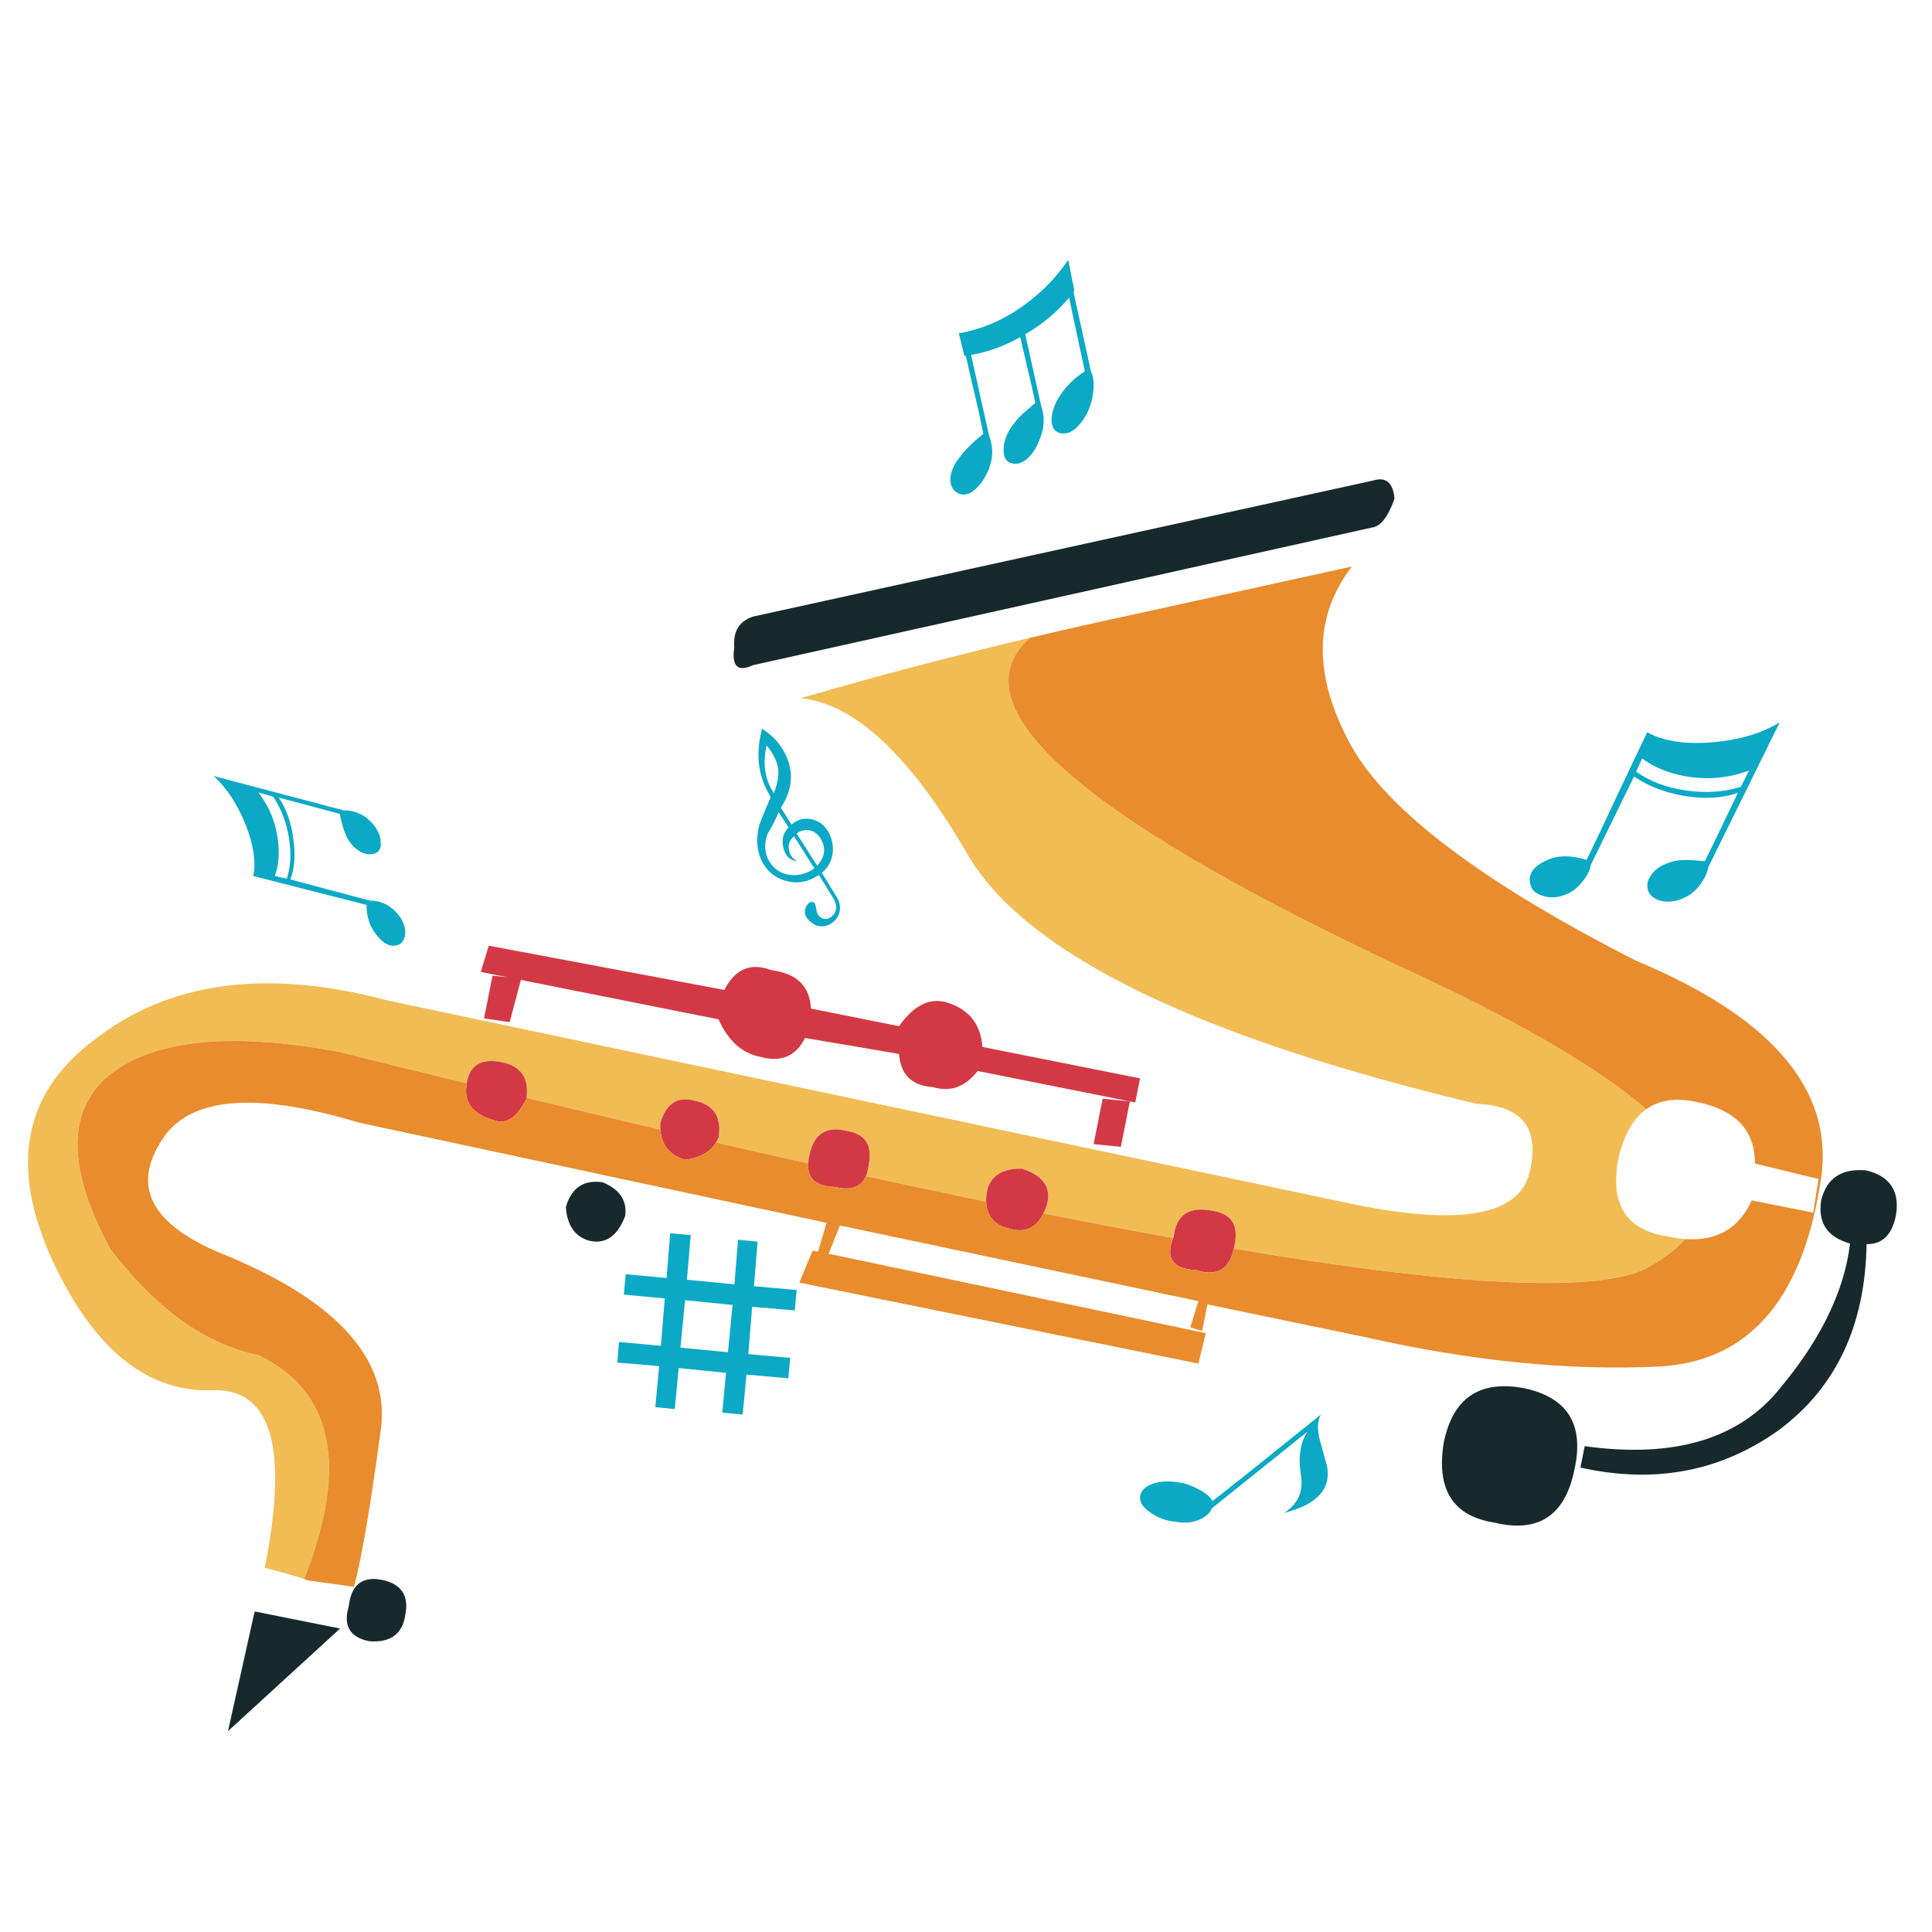 <?xml version="1.0" encoding="utf-8"?>
<!-- Generator: Adobe Illustrator 16.0.0, SVG Export Plug-In . SVG Version: 6.00 Build 0)  -->
<!DOCTYPE svg PUBLIC "-//W3C//DTD SVG 1.1//EN" "http://www.w3.org/Graphics/SVG/1.1/DTD/svg11.dtd">
<svg version="1.1" id="Layer_1" xmlns="http://www.w3.org/2000/svg" xmlns:xlink="http://www.w3.org/1999/xlink" x="0px" y="0px"
	 width="300px" height="300px" viewBox="0 0 300 300" enable-background="new 0 0 300 300" xml:space="preserve">
<g>
	<path fill-rule="evenodd" clip-rule="evenodd" fill="#0BA9C5" d="M40.123,123.045c1.696,2.222,2.706,4.688,3.03,7.4
		c0.282,2.169,0.12,4.028-0.486,5.574l1.866,0.423c0.611-1.829,0.72-3.95,0.327-6.364c-0.367-2.301-1.172-4.422-2.417-6.364
		L40.123,123.045z M45.57,130.446c0.324,2.302,0.169,4.341-0.463,6.117l12.297,3.278c1.855,0,3.395,0.805,4.618,2.417
		c0.605,0.855,0.909,1.708,0.909,2.56c-0.054,0.841-0.317,1.425-0.79,1.754c-1.302,0.692-2.618,0.107-3.947-1.754
		c-0.851-1.175-1.276-2.61-1.276-4.306l-17.593-4.49c0.452-2.105,0.067-4.736-1.156-7.895c-1.244-3.158-2.902-5.7-4.976-7.624
		l20.145,5.326c1.855,0,3.395,0.727,4.617,2.178c0.771,0.936,1.157,1.871,1.157,2.807c0.08,0.761-0.152,1.303-0.694,1.627
		c-0.606,0.282-1.289,0.282-2.049,0c-0.803-0.324-1.468-0.866-1.994-1.627c-0.611-0.69-1.153-2.169-1.626-4.434l-9.474-2.544
		C44.496,125.61,45.262,127.814,45.57,130.446z M166.698,45.348l2.72,12.409c0.329,0.537,0.455,1.43,0.375,2.68
		c-0.097,1.366-0.447,2.652-1.054,3.86c-1.425,2.488-2.905,3.439-4.441,2.855c-0.701-0.335-1.036-1.016-1.004-2.042
		c0.021-1,0.363-2.087,1.028-3.262c1.031-1.701,2.41-3.097,4.139-4.187c-1.032-4.758-1.848-8.573-2.449-11.443
		c-1.871,2.238-4.141,4.134-6.81,5.686l2.408,10.846c0.304,0.935,0.455,1.784,0.455,2.543c0,0.968-0.232,2-0.695,3.094
		c-0.477,1.266-1.143,2.249-1.992,2.951c-0.905,0.696-1.769,0.861-2.593,0.495c-0.664-0.33-0.98-1.01-0.949-2.042
		c0-0.968,0.301-1.967,0.902-2.998c0.488-0.824,1.146-1.641,1.97-2.449c0.302-0.271,0.983-0.864,2.041-1.778
		c-0.329-1.702-0.739-3.52-1.228-5.455c-0.512-2.207-0.875-3.793-1.093-4.761c-2.478,1.388-5.025,2.311-7.641,2.767l2.783,12.441
		c0.304,0.882,0.468,1.659,0.494,2.329c0.064,0.967-0.148,2.054-0.638,3.261c-0.6,1.276-1.281,2.233-2.041,2.871
		c-0.846,0.749-1.678,0.957-2.496,0.622c-0.845-0.382-1.284-1.074-1.316-2.073c0-0.978,0.333-1.967,0.998-2.966
		c1.116-1.574,2.49-2.98,4.123-4.219c-0.384-1.967-0.835-4.043-1.355-6.228c-0.638-2.664-1.091-4.631-1.356-5.902h-0.238
		l-0.854-3.493c3.785-0.665,7.296-2.225,10.534-4.681c2.547-1.876,4.695-4.12,6.443-6.731l0.958,4.777L166.698,45.348z
		 M118.307,113.149c1.904,1.175,3.235,2.762,3.996,4.761c0.936,2.482,0.588,4.983-1.044,7.503l1.643,2.624
		c0.967-0.813,2.023-1.085,3.166-0.813c1.154,0.271,2.034,0.967,2.64,2.089c0.574,1.148,0.754,2.299,0.542,3.453
		c-0.208,1.122-0.752,2.042-1.635,2.759l2.32,3.781c0.335,0.511,0.503,1.087,0.503,1.73c-0.032,0.67-0.245,1.244-0.638,1.722
		c-0.638,0.728-1.409,1.092-2.313,1.092c-0.553-0.031-1.053-0.231-1.499-0.598c-0.458-0.329-0.779-0.749-0.965-1.26
		c-0.117-0.335-0.069-0.731,0.143-1.188c0.239-0.489,0.556-0.744,0.949-0.764c0.334,0.021,0.531,0.323,0.59,0.908
		c0.095,0.696,0.295,1.165,0.598,1.403c0.632,0.51,1.281,0.462,1.946-0.144c0.67-0.632,0.766-1.464,0.287-2.496l-2.376-3.853
		l-0.215,0.136c-1.584,1.021-3.251,1.275-5,0.765c-1.728-0.51-2.972-1.587-3.732-3.229c-0.729-1.606-0.833-3.406-0.311-5.4
		c0.148-0.51,0.739-1.961,1.77-4.353l-0.191-0.375c-1.749-2.908-2.156-6.224-1.22-9.945L118.307,113.149z M120.165,123.182
		c0.543-1.457,0.771-2.669,0.687-3.638c-0.123-1.207-0.731-2.477-1.826-3.812c-0.303,1.51-0.375,2.796-0.215,3.86
		C118.954,120.778,119.405,121.975,120.165,123.182z M119.216,129.441c-0.51,1.217-0.526,2.478-0.048,3.781
		c0.697,1.457,1.773,2.32,3.23,2.592c1.334,0.239,2.634-0.048,3.899-0.862l0.144-0.143l-3.134-4.945
		c-0.67,0.542-0.941,1.223-0.813,2.042c0.112,0.782,0.516,1.372,1.212,1.77c-0.208,0.027-0.46-0.037-0.758-0.19
		c-0.334-0.145-0.595-0.351-0.781-0.623c-0.457-0.728-0.672-1.488-0.646-2.28c0.031-0.813,0.34-1.51,0.925-2.089l-1.547-2.409
		C120.57,126.993,120.008,128.111,119.216,129.441z M125.429,128.899c-0.665-0.032-1.24,0.149-1.723,0.542l3.189,4.993
		c1.297-1.457,1.417-2.954,0.359-4.49C126.766,129.305,126.157,128.958,125.429,128.899z M254.054,119.823
		c2.153,1.516,4.729,2.488,7.728,2.919c3.029,0.446,5.877,0.262,8.541-0.551l1.26-2.544c-3.143,1.175-6.394,1.479-9.753,0.91
		c-2.76-0.489-5.035-1.417-6.827-2.784L254.054,119.823z M255.784,113.699c2.424,1.366,5.739,1.893,9.944,1.578
		c4.237-0.335,7.781-1.374,10.63-3.118l-11.084,22.474c-0.155,0.856-0.548,1.719-1.181,2.591c-0.718,1.032-1.582,1.76-2.592,2.187
		c-1.303,0.605-2.51,0.757-3.62,0.454c-1-0.249-1.651-0.765-1.955-1.546c-0.281-0.851-0.113-1.683,0.504-2.497
		c0.568-0.792,1.4-1.385,2.495-1.778c0.84-0.367,1.896-0.534,3.166-0.502c0.521,0,1.401,0.063,2.64,0.191
		c0.522-1.032,2.233-4.575,5.136-10.631c-2.456,0.872-5.318,1.021-8.589,0.447c-3.024-0.569-5.537-1.566-7.536-2.991l-6.73,13.764
		c-0.111,0.813-0.548,1.677-1.308,2.592c-0.793,0.999-1.704,1.68-2.735,2.041c-1.112,0.453-2.215,0.512-3.31,0.177
		c-1.059-0.303-1.707-0.819-1.946-1.547c-0.616-1.808,0.38-3.211,2.991-4.211c0.876-0.334,1.877-0.459,2.998-0.375
		c0.91,0.058,1.789,0.239,2.641,0.542c1.116-2.239,2.687-5.538,4.712-9.897C253.271,118.949,254.849,115.634,255.784,113.699z
		 M204.881,223.392c0.271,0.957,0.667,2.388,1.188,4.291c0.644,3.556-1.584,5.97-6.683,7.24c2.126-1.329,3.007-3.238,2.641-5.726
		c-0.479-2.967-0.136-5.272,1.028-6.915l-14.874,11.923c-0.323,0.792-1.018,1.401-2.081,1.826c-1.111,0.431-2.353,0.511-3.725,0.24
		c-1.27-0.107-2.487-0.556-3.652-1.349c-1.228-0.797-1.792-1.646-1.689-2.544c0.116-0.903,0.783-1.568,2.001-1.993
		c1.164-0.367,2.382-0.446,3.652-0.24c1.111,0.106,2.198,0.452,3.262,1.037c1.218,0.579,1.988,1.218,2.313,1.914
		c2.547-1.968,8.166-6.451,16.859-13.453C204.589,220.547,204.51,221.797,204.881,223.392z M107.254,191.787l-0.59,6.931
		l7.377,0.718l0.558-6.931l3.039,0.304l-0.559,6.914l6.627,0.59l-0.287,3.166l-6.627-0.558l-0.59,7.344l6.499,0.59l-0.287,3.167
		l-6.5-0.575l-0.59,6.197l-3.166-0.287l0.574-6.181l-7.344-0.75l-0.606,6.372l-3.022-0.303l0.59-6.364l-6.5-0.558l0.271-3.189
		l6.5,0.59l0.606-7.361l-6.356-0.582l0.287-3.174l6.348,0.59l0.558-6.945L107.254,191.787z M113.754,202.634l-7.376-0.749
		l-0.718,7.376l7.377,0.717L113.754,202.634z"/>
	<path fill-rule="evenodd" clip-rule="evenodd" fill="#F2BC55" d="M14.524,161.563c11.611-9.182,26.902-11.237,45.871-6.164
		l150.236,31.69c16.311,3.254,25.267,1.59,26.867-4.991c1.653-6.858-1.085-10.423-8.215-10.694
		c-43.36-10.372-69.636-23.159-78.822-38.358c-8.075-14.041-15.943-22.093-23.605-24.156c-0.845-0.234-1.69-0.391-2.536-0.47
		c0.845-0.245,1.691-0.489,2.536-0.734c10.644-3.067,21.657-5.946,33.04-8.637c-11.946,10.835,8.567,28.472,61.542,52.913
		c15.715,7.411,27.118,14.166,34.211,20.264c-2.01,1.43-3.443,3.916-4.299,7.457c-1.435,7.188,1.056,11.281,7.473,12.28
		c1,0.223,1.948,0.367,2.847,0.431c-1.308,1.463-3.094,2.855-5.358,4.18c-7.103,4.273-28.675,3.378-64.715-2.688
		c0.048-0.208,0.09-0.426,0.127-0.655c0.605-3.04-0.556-4.782-3.484-5.224c-3.6-0.712-5.59,0.617-5.974,3.987
		c-0.032,0.086-0.063,0.168-0.096,0.247c-6.321-1.143-13.033-2.421-20.136-3.835c0.175-0.366,0.338-0.768,0.486-1.204
		c0.824-2.712-0.449-4.62-3.82-5.727c-3.152-0.047-4.976,1.171-5.471,3.653c-0.08,0.521-0.111,1.01-0.095,1.467
		c-5.971-1.238-12.194-2.563-18.669-3.971c0.212-0.5,0.356-1.098,0.431-1.795c0.606-3.046-0.556-4.79-3.485-5.231
		c-2.036-0.499-3.555-0.144-4.554,1.069c-0.547,0.658-0.938,1.576-1.172,2.751c-0.106,0.437-0.173,0.843-0.199,1.22
		c-4.646-1.036-9.413-2.115-14.299-3.237c0.149-0.25,0.282-0.513,0.398-0.79c0.495-3.205-0.779-5.111-3.82-5.718
		c-2.6-0.664-4.341,0.498-5.223,3.485c-0.021,0.355-0.019,0.696,0.007,1.02c-6.72-1.566-13.652-3.213-20.797-4.937
		c0.414-3.088-0.87-4.93-3.852-5.524c-3.18-0.639-4.987,0.456-5.423,3.285c-6.449-1.579-13.068-3.214-19.857-4.904
		c-17.449-3.223-29.583-1.806-36.405,4.25c-5.875,5.588-5.559,14.397,0.949,26.429c7.102,9.277,14.764,14.755,22.983,16.436
		c11.627,5.619,13.987,17.201,7.082,34.746c-0.974-0.33-3.012-0.915-6.117-1.755c3.749-18.81,0.981-27.988-8.301-27.537
		c-7.709,0.182-14.329-3.703-19.857-11.65c-1.419-2.041-2.767-4.347-4.043-6.914C1.323,182.006,3.195,170.086,14.524,161.563z"/>
	<path fill-rule="evenodd" clip-rule="evenodd" fill="#D33945" d="M75.898,146.85l36.58,6.867c1.664-3.265,4.096-4.289,7.297-3.071
		c3.929,0.489,5.978,2.479,6.148,5.966l13.685,2.734c2.211-3.157,4.617-4.404,7.217-3.739c3.536,0.993,5.444,3.314,5.726,6.962
		l24.475,4.88l-0.749,3.732l-0.83-0.159l-1.403,7.051l-4.227-0.416l1.402-7.05l4.228,0.415l-23.638-4.721
		c-1.935,2.492-4.258,3.324-6.969,2.495c-3.26-0.218-5.004-1.933-5.232-5.143l-14.602-2.48c-1.43,2.876-3.777,3.847-7.041,2.91
		c-2.765-0.553-4.897-2.488-6.396-5.805l-30.687-6.117l-1.738,6.556l-3.987-0.583l1.324-6.635l2.32,0.247l-4.146-0.829
		L75.898,146.85z M182.265,191.994c0.384-3.37,2.374-4.699,5.974-3.987c2.929,0.441,4.09,2.184,3.484,5.224
		c-0.037,0.229-0.079,0.447-0.127,0.655c-0.729,3.259-2.677,4.37-5.846,3.332c-3.615-0.159-4.809-1.817-3.581-4.977
		C182.201,192.162,182.232,192.08,182.265,191.994z M162.033,188.406c-1.09,2.2-2.752,3.018-4.984,2.448
		c-2.547-0.506-3.852-1.925-3.915-4.259c-0.017-0.457,0.015-0.945,0.095-1.467c0.495-2.482,2.318-3.7,5.471-3.653
		c3.371,1.106,4.645,3.015,3.82,5.727C162.371,187.639,162.208,188.04,162.033,188.406z M134.464,182.625
		c-0.75,1.723-2.347,2.285-4.793,1.69c-1.19-0.037-2.129-0.258-2.815-0.662c-1.015-0.606-1.472-1.611-1.371-3.015
		c0.026-0.377,0.093-0.783,0.199-1.22c0.234-1.175,0.625-2.093,1.172-2.751c1-1.213,2.518-1.568,4.554-1.069
		c2.929,0.441,4.091,2.186,3.485,5.231C134.82,181.527,134.676,182.125,134.464,182.625z M102.542,174.379
		c0.882-2.987,2.624-4.149,5.223-3.485c3.041,0.606,4.314,2.513,3.82,5.718c-0.117,0.277-0.25,0.54-0.398,0.79
		c-0.936,1.509-2.544,2.408-4.825,2.695c-2.387-0.729-3.658-2.295-3.813-4.698C102.522,175.075,102.52,174.734,102.542,174.379z
		 M81.751,170.462c-0.011,0.065-0.022,0.13-0.032,0.192c-1.436,2.876-3.094,3.982-4.976,3.318c-3.265-0.937-4.703-2.731-4.315-5.383
		c0.016-0.128,0.032-0.25,0.048-0.367c0.436-2.829,2.243-3.924,5.423-3.285C80.882,165.532,82.166,167.374,81.751,170.462z"/>
	<path fill-rule="evenodd" clip-rule="evenodd" fill="#E98C2D" d="M159.896,99.049c5.609-1.329,11.306-2.611,17.091-3.844
		l32.927-7.233c-6.023,7.852-6.021,17.196,0.009,28.031c5.757,10.064,20.446,21.114,44.067,33.151
		c21.898,9.113,31.416,20.859,28.551,35.24c-2.974,17.811-11.29,27.077-24.954,27.801c-13.929,0.67-29.081-0.843-45.456-4.538
		l-24.633-5.111l-0.831,4.131l-1.825-0.575l1.244-4.066l-55.664-11.747l-1.747,4.395l58.566,12.329l-1.156,4.721l-61.964-12.568
		l2.066-4.976l0.837,0.167l1.324-4.482l-72.586-15.55c-16.816-5.077-27.186-3.911-31.109,3.5
		c-4.142,7.077-0.542,12.827,10.797,17.25c17.646,7.396,25.5,16.651,23.565,27.768c-1.536,11.335-2.884,19.188-4.043,23.559
		l-7.137-0.99c-0.095-0.052-0.297-0.129-0.605-0.23c6.905-17.545,4.545-29.127-7.082-34.746c-8.22-1.681-15.881-7.158-22.983-16.436
		c-6.508-12.031-6.824-20.841-0.949-26.429c6.821-6.056,18.956-7.473,36.405-4.25c6.789,1.69,13.408,3.325,19.857,4.904
		c-0.016,0.117-0.032,0.239-0.048,0.367c-0.388,2.651,1.05,4.446,4.315,5.383c1.882,0.664,3.541-0.442,4.976-3.318
		c0.01-0.063,0.021-0.127,0.032-0.192c7.145,1.724,14.078,3.37,20.797,4.937c0.155,2.403,1.425,3.97,3.813,4.698
		c2.281-0.287,3.889-1.187,4.825-2.695c4.886,1.122,9.652,2.201,14.299,3.237c-0.101,1.403,0.356,2.408,1.371,3.015
		c0.686,0.404,1.625,0.625,2.815,0.662c2.446,0.595,4.044,0.032,4.793-1.69c6.475,1.408,12.699,2.732,18.669,3.971
		c0.063,2.334,1.368,3.753,3.915,4.259c2.232,0.569,3.895-0.248,4.984-2.448c7.103,1.414,13.814,2.692,20.136,3.835
		c-1.228,3.159-0.034,4.817,3.581,4.977c3.169,1.038,5.117-0.073,5.846-3.332c36.04,6.065,57.612,6.961,64.715,2.688
		c2.265-1.324,4.051-2.717,5.358-4.18c4.929,0.35,8.374-1.65,10.335-6.005l9.546,1.906l0.829-5.231l-9.88-2.394
		c0.054-5.311-3.182-8.542-9.705-9.696c-2.888-0.505-5.269-0.088-7.146,1.252c-7.093-6.098-18.496-12.853-34.211-20.264
		C168.463,127.521,147.95,109.884,159.896,99.049z"/>
	<path fill-rule="evenodd" clip-rule="evenodd" fill="#17292D" d="M224.172,224.077c1.377-6.911,5.469-9.764,12.273-8.557
		c6.906,1.382,9.589,5.585,8.047,12.608c-1.437,7.192-5.58,9.96-12.433,8.301C225.643,235.441,223.013,231.324,224.172,224.077z
		 M294.405,188.7c-0.605,3.042-2.127,4.536-4.561,4.483c-0.214,12.605-4.713,22.201-13.502,28.788
		c-9.064,6.528-19.376,8.499-30.935,5.91l0.662-3.318c13.993,1.93,24.164-1.143,30.512-9.219
		c6.247-7.528,9.812-14.944,10.694-22.249c-3.535-0.989-5.03-3.227-4.481-6.715c0.824-3.425,3.145-4.974,6.962-4.649
		C293.462,182.619,295.011,184.942,294.405,188.7z M116.936,103.284c-2.382,1.105-3.353,0.194-2.912-2.735
		c-0.223-2.488,0.748-4.091,2.912-4.809l96.287-21.125c1.988-0.612,3.095,0.327,3.317,2.815c-0.994,2.818-2.153,4.311-3.477,4.481
		L116.936,103.284z M91.353,192.625c-2.158-0.712-3.32-2.453-3.485-5.224c0.883-2.982,2.791-4.253,5.726-3.812
		c2.647,1.105,3.809,2.848,3.485,5.223C95.861,192.019,93.953,193.29,91.353,192.625z M39.541,250.226l13.27,2.648l-17.408,15.934
		L39.541,250.226z M57.381,254.859c-3.042-0.605-4.121-2.402-3.238-5.391c0.382-3.371,2.095-4.752,5.135-4.147
		c3.041,0.606,4.258,2.431,3.653,5.472C62.49,253.723,60.64,255.078,57.381,254.859z"/>
</g>
</svg>
